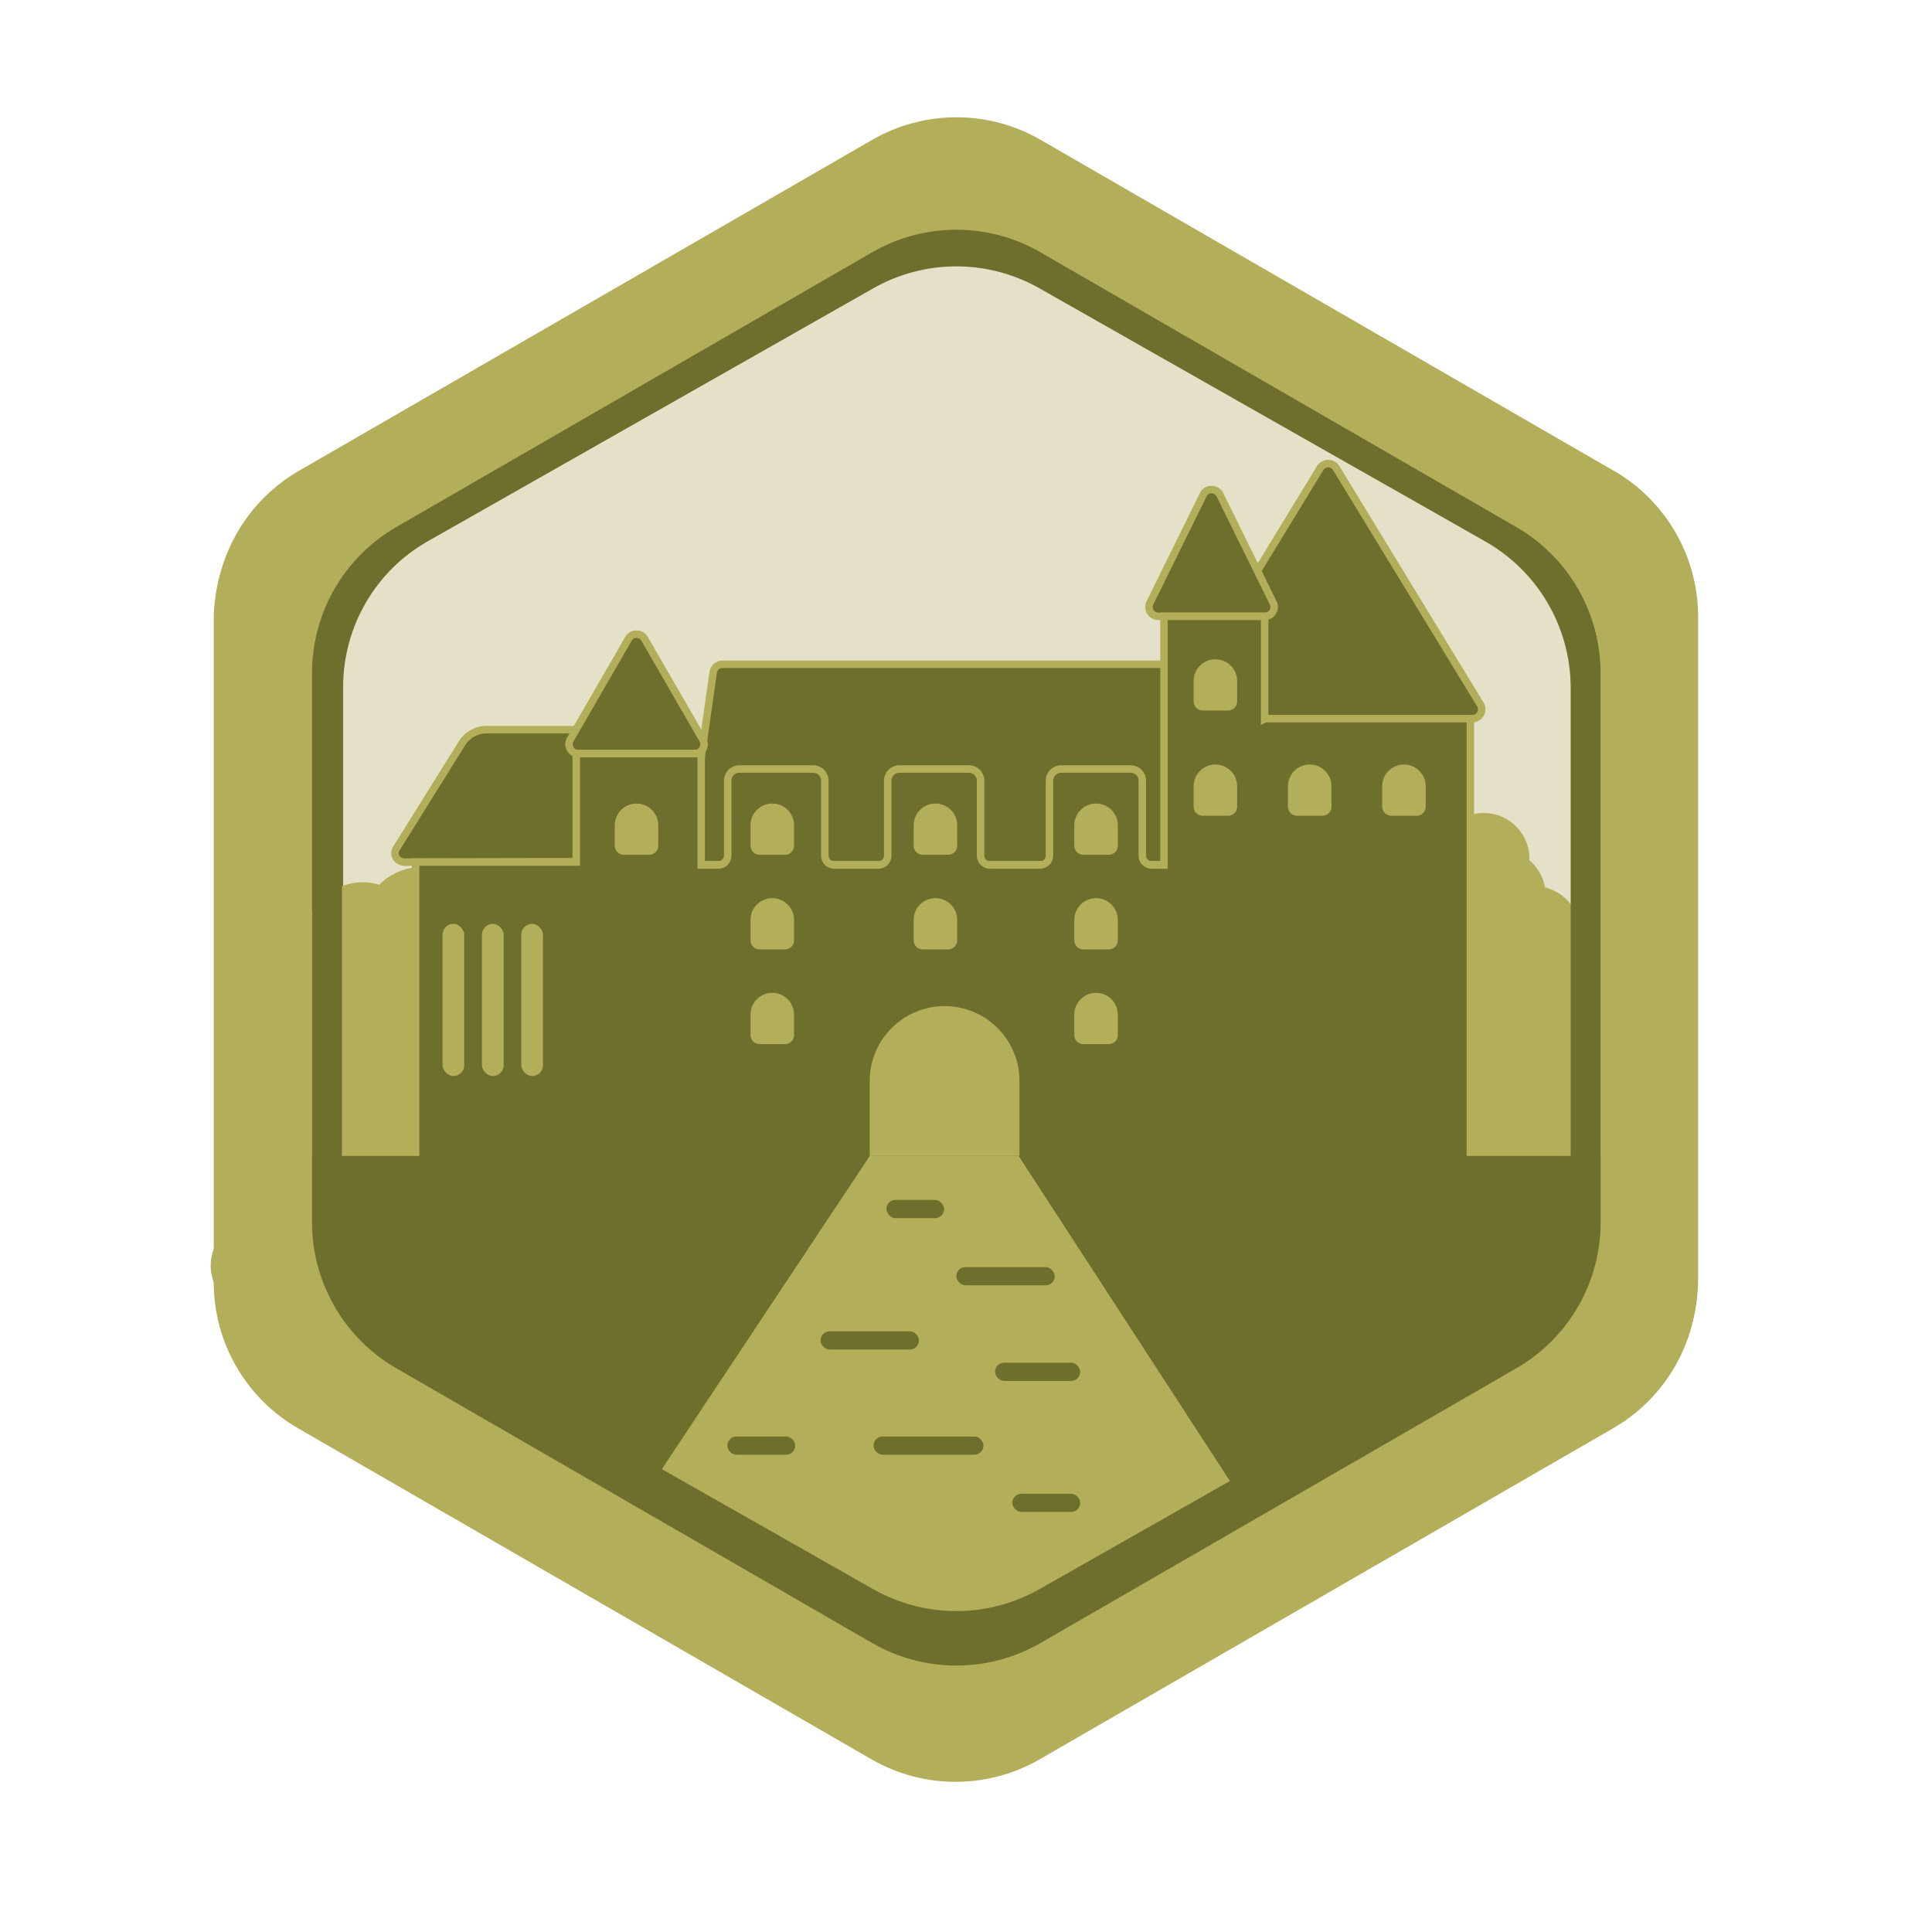 <?xml version="1.0" encoding="UTF-8"?><svg id="r" xmlns="http://www.w3.org/2000/svg" viewBox="0 0 257.89 257.88"><defs><style>.aa{fill:#b3ae59;}.ab,.ac{fill:#6f6f2d;}.ac{stroke:#b3ae59;stroke-miterlimit:10;}.ad{fill:#e5e1c8;}</style></defs><path class="aa" d="M226.57,171.16V82.8c0-8.04-4.29-15.46-11.25-19.48L138.8,19.13c-6.96-4.02-15.53-4.02-22.49,0L39.78,63.32c-6.96,4.02-11.25,11.44-11.25,19.48v88.37c0,8.04,4.29,15.46,11.25,19.48l76.53,44.18c6.96,4.02,15.53,4.02,22.49,0l76.53-44.18c6.96-4.02,11.25-11.44,11.25-19.48Z"/><path class="ab" d="M213.61,163.19V89.79c0-8.04-4.29-15.46-11.25-19.48l-63.56-36.7c-6.96-4.02-15.53-4.02-22.49,0l-63.56,36.7c-6.96,4.02-11.25,11.44-11.25,19.48v73.4c0,8.04,4.29,15.46,11.25,19.48l63.56,36.7c6.96,4.02,15.53,4.02,22.49,0l63.56-36.7c6.96-4.02,11.25-11.44,11.25-19.48Z"/><path class="ad" d="M210.23,158.89V91.72c0-8.09-4.35-15.56-11.39-19.56l-59.72-33.91c-6.89-3.91-15.32-3.91-22.21,0l-59.72,33.91c-7.04,4-11.39,11.47-11.39,19.56v67.17c0,8.09,4.35,15.56,11.39,19.56l59.72,33.91c6.89,3.91,15.32,3.91,22.21,0l59.72-33.91c7.04-4,11.39-11.47,11.39-19.56Z"/><g id="s"><path class="aa" d="M219.46,148.96c-.54-.87-1.27-1.55-2.09-2.03-.12-.79-.4-1.57-.86-2.3-.76-1.21-1.87-2.06-3.11-2.51,.92-1.84,.89-4.1-.28-5.97-.44-.7-1-1.29-1.64-1.74,1.85-1.97,2.22-5.01,.72-7.41-.37-.59-.82-1.09-1.34-1.51,.54-3.17-1.46-6.26-4.62-7.03-.13-.76-.41-1.5-.84-2.19-.35-.56-.77-1.04-1.25-1.44,.04-1.18-.25-2.38-.93-3.45-1.75-2.8-5.41-3.69-8.24-2.04-1.96-1.51-4.74-1.73-6.96-.34-2.66,1.67-3.6,5.05-2.27,7.81-1.45,1.96-1.64,4.68-.27,6.87,.97,1.55,2.53,2.52,4.2,2.79,0,.18,.02,.36,.04,.54-.89,.1-1.77,.39-2.58,.89-2.86,1.79-3.73,5.55-1.94,8.41,.64,1.02,1.52,1.78,2.53,2.26-2.29,1.93-2.88,5.29-1.24,7.9,1.22,1.95,3.37,2.98,5.51,2.86-.34,1.51-.11,3.15,.78,4.57,1.79,2.86,5.55,3.73,8.41,1.94,.13-.08,.25-.16,.36-.25,.07,.13,.14,.26,.22,.38,1.79,2.86,5.55,3.73,8.41,1.94,.29-.18,.56-.38,.8-.6,1.92,1.23,4.46,1.33,6.53,.04,2.86-1.79,3.73-5.55,1.94-8.41Z"/><path class="aa" d="M28.74,166.19c.49-1.05,1.22-1.95,2.1-2.66,.01-.88,.21-1.78,.62-2.66,.68-1.47,1.83-2.64,3.2-3.4-1.37-1.76-1.71-4.2-.66-6.47,.39-.86,.95-1.61,1.61-2.24-2.47-1.69-3.4-4.86-2.06-7.78,.33-.72,.78-1.36,1.3-1.92-1.16-3.28,.66-7.05,4.2-8.6,.03-.84,.22-1.7,.61-2.54,.31-.68,.73-1.29,1.22-1.83-.24-1.25-.1-2.61,.5-3.91,1.57-3.41,5.67-5.2,9.24-4.08,2.03-2.07,5.22-2.95,8.03-1.96,3.37,1.18,5.01,4.59,3.92,7.86,2.01,1.77,2.68,4.64,1.45,7.31-.87,1.89-2.52,3.28-4.42,3.95,.02,.2,.03,.39,.04,.59,1.05-.1,2.12,0,3.15,.37,3.61,1.26,5.24,5.1,3.64,8.58-.57,1.24-1.47,2.26-2.56,3.01,2.98,1.54,4.21,5.02,2.75,8.19-1.1,2.38-3.42,3.97-5.93,4.33,.64,1.54,.65,3.36-.15,5.08-1.6,3.48-5.83,5.27-9.45,4.01-.16-.06-.31-.12-.46-.18-.06,.15-.12,.31-.19,.46-1.6,3.48-5.83,5.27-9.45,4.01-.36-.13-.71-.28-1.03-.46-2.03,1.76-4.96,2.45-7.58,1.54-3.61-1.26-5.24-5.1-3.64-8.58Z"/><path class="ac" d="M84.35,115.02l-30.31,.06c-1.01,0-1.65-.99-1.15-1.79l8.79-14.09c.7-1.12,1.93-1.8,3.25-1.8h26.54l-7.13,17.63Z"/><path class="ac" d="M176.22,62.48l-20.4,33.45h40.71c.98,0,1.58-1.07,1.07-1.9l-19.24-31.55c-.49-.8-1.65-.8-2.13,0Z"/><path class="ac" d="M160.61,66.04l-7.11,14.43c-.41,.83,.2,1.8,1.12,1.8h14.21c.93,0,1.53-.97,1.12-1.8l-7.11-14.43c-.46-.93-1.78-.93-2.24,0Z"/><path class="ac" d="M156.78,115.42H91.55l3.65-25.68c.09-.62,.62-1.07,1.24-1.07h60.34v26.76Z"/><path class="ac" d="M83.89,85.27l-7.77,13.45c-.48,.83,.12,1.88,1.08,1.88h15.53c.96,0,1.56-1.04,1.08-1.88l-7.77-13.45c-.48-.83-1.68-.83-2.17,0Z"/><path class="ac" d="M168.81,95.94v-13.67h-13.44v33.19h-1.64c-.69,0-1.25-.56-1.25-1.25v-10.01c0-.86-.69-1.55-1.55-1.55h-9.29c-.86,0-1.55,.69-1.55,1.55v10.01c0,.69-.56,1.25-1.25,1.25h-6.7c-.69,0-1.25-.56-1.25-1.25v-10.01c0-.86-.69-1.55-1.55-1.55h-9.29c-.86,0-1.55,.69-1.55,1.55v10.01c0,.69-.56,1.25-1.25,1.25h-5.9c-.69,0-1.25-.56-1.25-1.25v-10.01c0-.86-.69-1.55-1.55-1.55h-9.86c-.86,0-1.55,.69-1.55,1.55v10.01c0,.69-.56,1.25-1.25,1.25h-2.29v-14.87h-16.67v14.48h-21.45v39.75h99.91v.05h40.88v-58.94h-27.44Z"/><path class="aa" d="M126.09,134.3h0c5.52,0,9.99,4.48,9.99,9.99v10.54h-19.99v-10.54c0-5.52,4.48-9.99,9.99-9.99Z"/><rect class="aa" x="64.33" y="123.32" width="2.9" height="20.31" rx="1.45" ry="1.45"/><rect class="aa" x="69.58" y="123.32" width="2.9" height="20.31" rx="1.45" ry="1.45"/><rect class="aa" x="59.07" y="123.32" width="2.9" height="20.31" rx="1.45" ry="1.45"/><path class="aa" d="M162.24,102.05h0c1.6,0,2.9,1.3,2.9,2.9v2.74c0,.66-.54,1.2-1.2,1.2h-3.41c-.66,0-1.2-.54-1.2-1.2v-2.74c0-1.6,1.3-2.9,2.9-2.9Z"/><path class="aa" d="M162.24,88h0c1.6,0,2.9,1.3,2.9,2.9v2.74c0,.66-.54,1.2-1.2,1.2h-3.41c-.66,0-1.2-.54-1.2-1.2v-2.74c0-1.6,1.3-2.9,2.9-2.9Z"/><path class="aa" d="M187.41,102.05h0c1.6,0,2.9,1.3,2.9,2.9v2.74c0,.66-.54,1.2-1.2,1.2h-3.41c-.66,0-1.2-.54-1.2-1.2v-2.74c0-1.6,1.3-2.9,2.9-2.9Z"/><path class="aa" d="M174.83,102.05h0c1.6,0,2.9,1.3,2.9,2.9v2.74c0,.66-.54,1.2-1.2,1.2h-3.41c-.66,0-1.2-.54-1.2-1.2v-2.74c0-1.6,1.3-2.9,2.9-2.9Z"/><path class="aa" d="M103.09,107.26h0c1.6,0,2.9,1.3,2.9,2.9v2.74c0,.66-.54,1.2-1.2,1.2h-3.41c-.66,0-1.2-.54-1.2-1.2v-2.74c0-1.6,1.3-2.9,2.9-2.9Z"/><path class="aa" d="M103.09,119.89h0c1.6,0,2.9,1.3,2.9,2.9v2.74c0,.66-.54,1.2-1.2,1.2h-3.41c-.66,0-1.2-.54-1.2-1.2v-2.74c0-1.6,1.3-2.9,2.9-2.9Z"/><path class="aa" d="M103.09,132.53h0c1.6,0,2.9,1.3,2.9,2.9v2.74c0,.66-.54,1.2-1.2,1.2h-3.41c-.66,0-1.2-.54-1.2-1.2v-2.74c0-1.6,1.3-2.9,2.9-2.9Z"/><path class="aa" d="M84.97,107.26h0c1.6,0,2.9,1.3,2.9,2.9v2.74c0,.66-.54,1.2-1.2,1.2h-3.41c-.66,0-1.2-.54-1.2-1.2v-2.74c0-1.6,1.3-2.9,2.9-2.9Z"/><path class="aa" d="M146.31,107.26h0c1.6,0,2.9,1.3,2.9,2.9v2.74c0,.66-.54,1.2-1.2,1.2h-3.41c-.66,0-1.2-.54-1.2-1.2v-2.74c0-1.6,1.3-2.9,2.9-2.9Z"/><path class="aa" d="M124.87,107.26h0c1.6,0,2.9,1.3,2.9,2.9v2.74c0,.66-.54,1.2-1.2,1.2h-3.41c-.66,0-1.2-.54-1.2-1.2v-2.74c0-1.6,1.3-2.9,2.9-2.9Z"/><path class="aa" d="M124.87,119.89h0c1.6,0,2.9,1.3,2.9,2.9v2.74c0,.66-.54,1.2-1.2,1.2h-3.41c-.66,0-1.2-.54-1.2-1.2v-2.74c0-1.6,1.3-2.9,2.9-2.9Z"/><path class="aa" d="M146.31,119.89h0c1.6,0,2.9,1.3,2.9,2.9v2.74c0,.66-.54,1.2-1.2,1.2h-3.41c-.66,0-1.2-.54-1.2-1.2v-2.74c0-1.6,1.3-2.9,2.9-2.9Z"/><path class="aa" d="M146.31,132.53h0c1.6,0,2.9,1.3,2.9,2.9v2.74c0,.66-.54,1.2-1.2,1.2h-3.41c-.66,0-1.2-.54-1.2-1.2v-2.74c0-1.6,1.3-2.9,2.9-2.9Z"/></g><polygon class="ab" points="131.31 230.29 123.14 230.29 55.22 195.22 34.37 154.3 218.2 154.3 209.66 188.44 131.31 230.29"/><polygon class="aa" points="164.17 197.69 146.91 213.19 123.6 221.19 88.33 196.12 116.1 154.3 135.97 154.3 164.17 197.69"/><path class="ab" d="M202.41,70.35l-63.51-36.67c-6.96-4.02-15.53-4.02-22.49,0l-63.51,36.67c-6.96,4.02-11.25,11.44-11.25,19.48v73.33c0,8.04,4.29,15.46,11.25,19.48l63.51,36.67c6.96,4.02,15.53,4.02,22.49,0l63.51-36.67c6.96-4.02,11.25-11.44,11.25-19.48V89.83c0-8.04-4.29-15.46-11.25-19.48Zm-4.14,107.98l-59.51,33.79c-6.89,3.91-15.32,3.91-22.21,0l-59.51-33.79c-7.04-4-11.39-11.47-11.39-19.56V91.84c0-8.09,4.35-15.56,11.39-19.56l59.51-33.79c6.89-3.91,15.32-3.91,22.21,0l59.51,33.79c7.04,4,11.39,11.47,11.39,19.56v66.93c0,8.09-4.35,15.56-11.39,19.56Z"/><path class="aa" d="M215.41,62.84L138.91,18.67c-6.96-4.02-15.53-4.02-22.49,0L39.91,62.84c-6.96,4.02-11.25,11.44-11.25,19.48v88.34c0,8.04,4.29,15.46,11.25,19.48l76.51,44.17c6.96,4.02,15.53,4.02,22.49,0l76.51-44.17c6.96-4.02,11.25-11.44,11.25-19.48V82.32c0-8.04-4.29-15.46-11.25-19.48Zm-13,119.8l-63.51,36.67c-6.96,4.02-15.53,4.02-22.49,0l-63.51-36.67c-6.96-4.02-11.25-11.44-11.25-19.48V89.83c0-8.04,4.29-15.46,11.25-19.48l63.51-36.67c6.96-4.02,15.53-4.02,22.49,0l63.51,36.67c6.96,4.02,11.25,11.44,11.25,19.48v73.33c0,8.04-4.29,15.46-11.25,19.48Z"/><rect class="ab" x="127.66" y="169.14" width="13.13" height="2.43" rx="1.21" ry="1.21"/><rect class="ab" x="109.53" y="177.71" width="13.13" height="2.43" rx="1.21" ry="1.21"/><rect class="ab" x="97.09" y="191.75" width="9.06" height="2.43" rx="1.21" ry="1.21"/><rect class="ab" x="135.13" y="199.39" width="9.06" height="2.43" rx="1.21" ry="1.21"/><rect class="ab" x="132.83" y="181.9" width="11.36" height="2.43" rx="1.21" ry="1.21"/><rect class="ab" x="116.6" y="191.75" width="14.67" height="2.43" rx="1.21" ry="1.21"/><rect class="ab" x="118.32" y="160.17" width="7.7" height="2.43" rx="1.21" ry="1.21"/></svg>